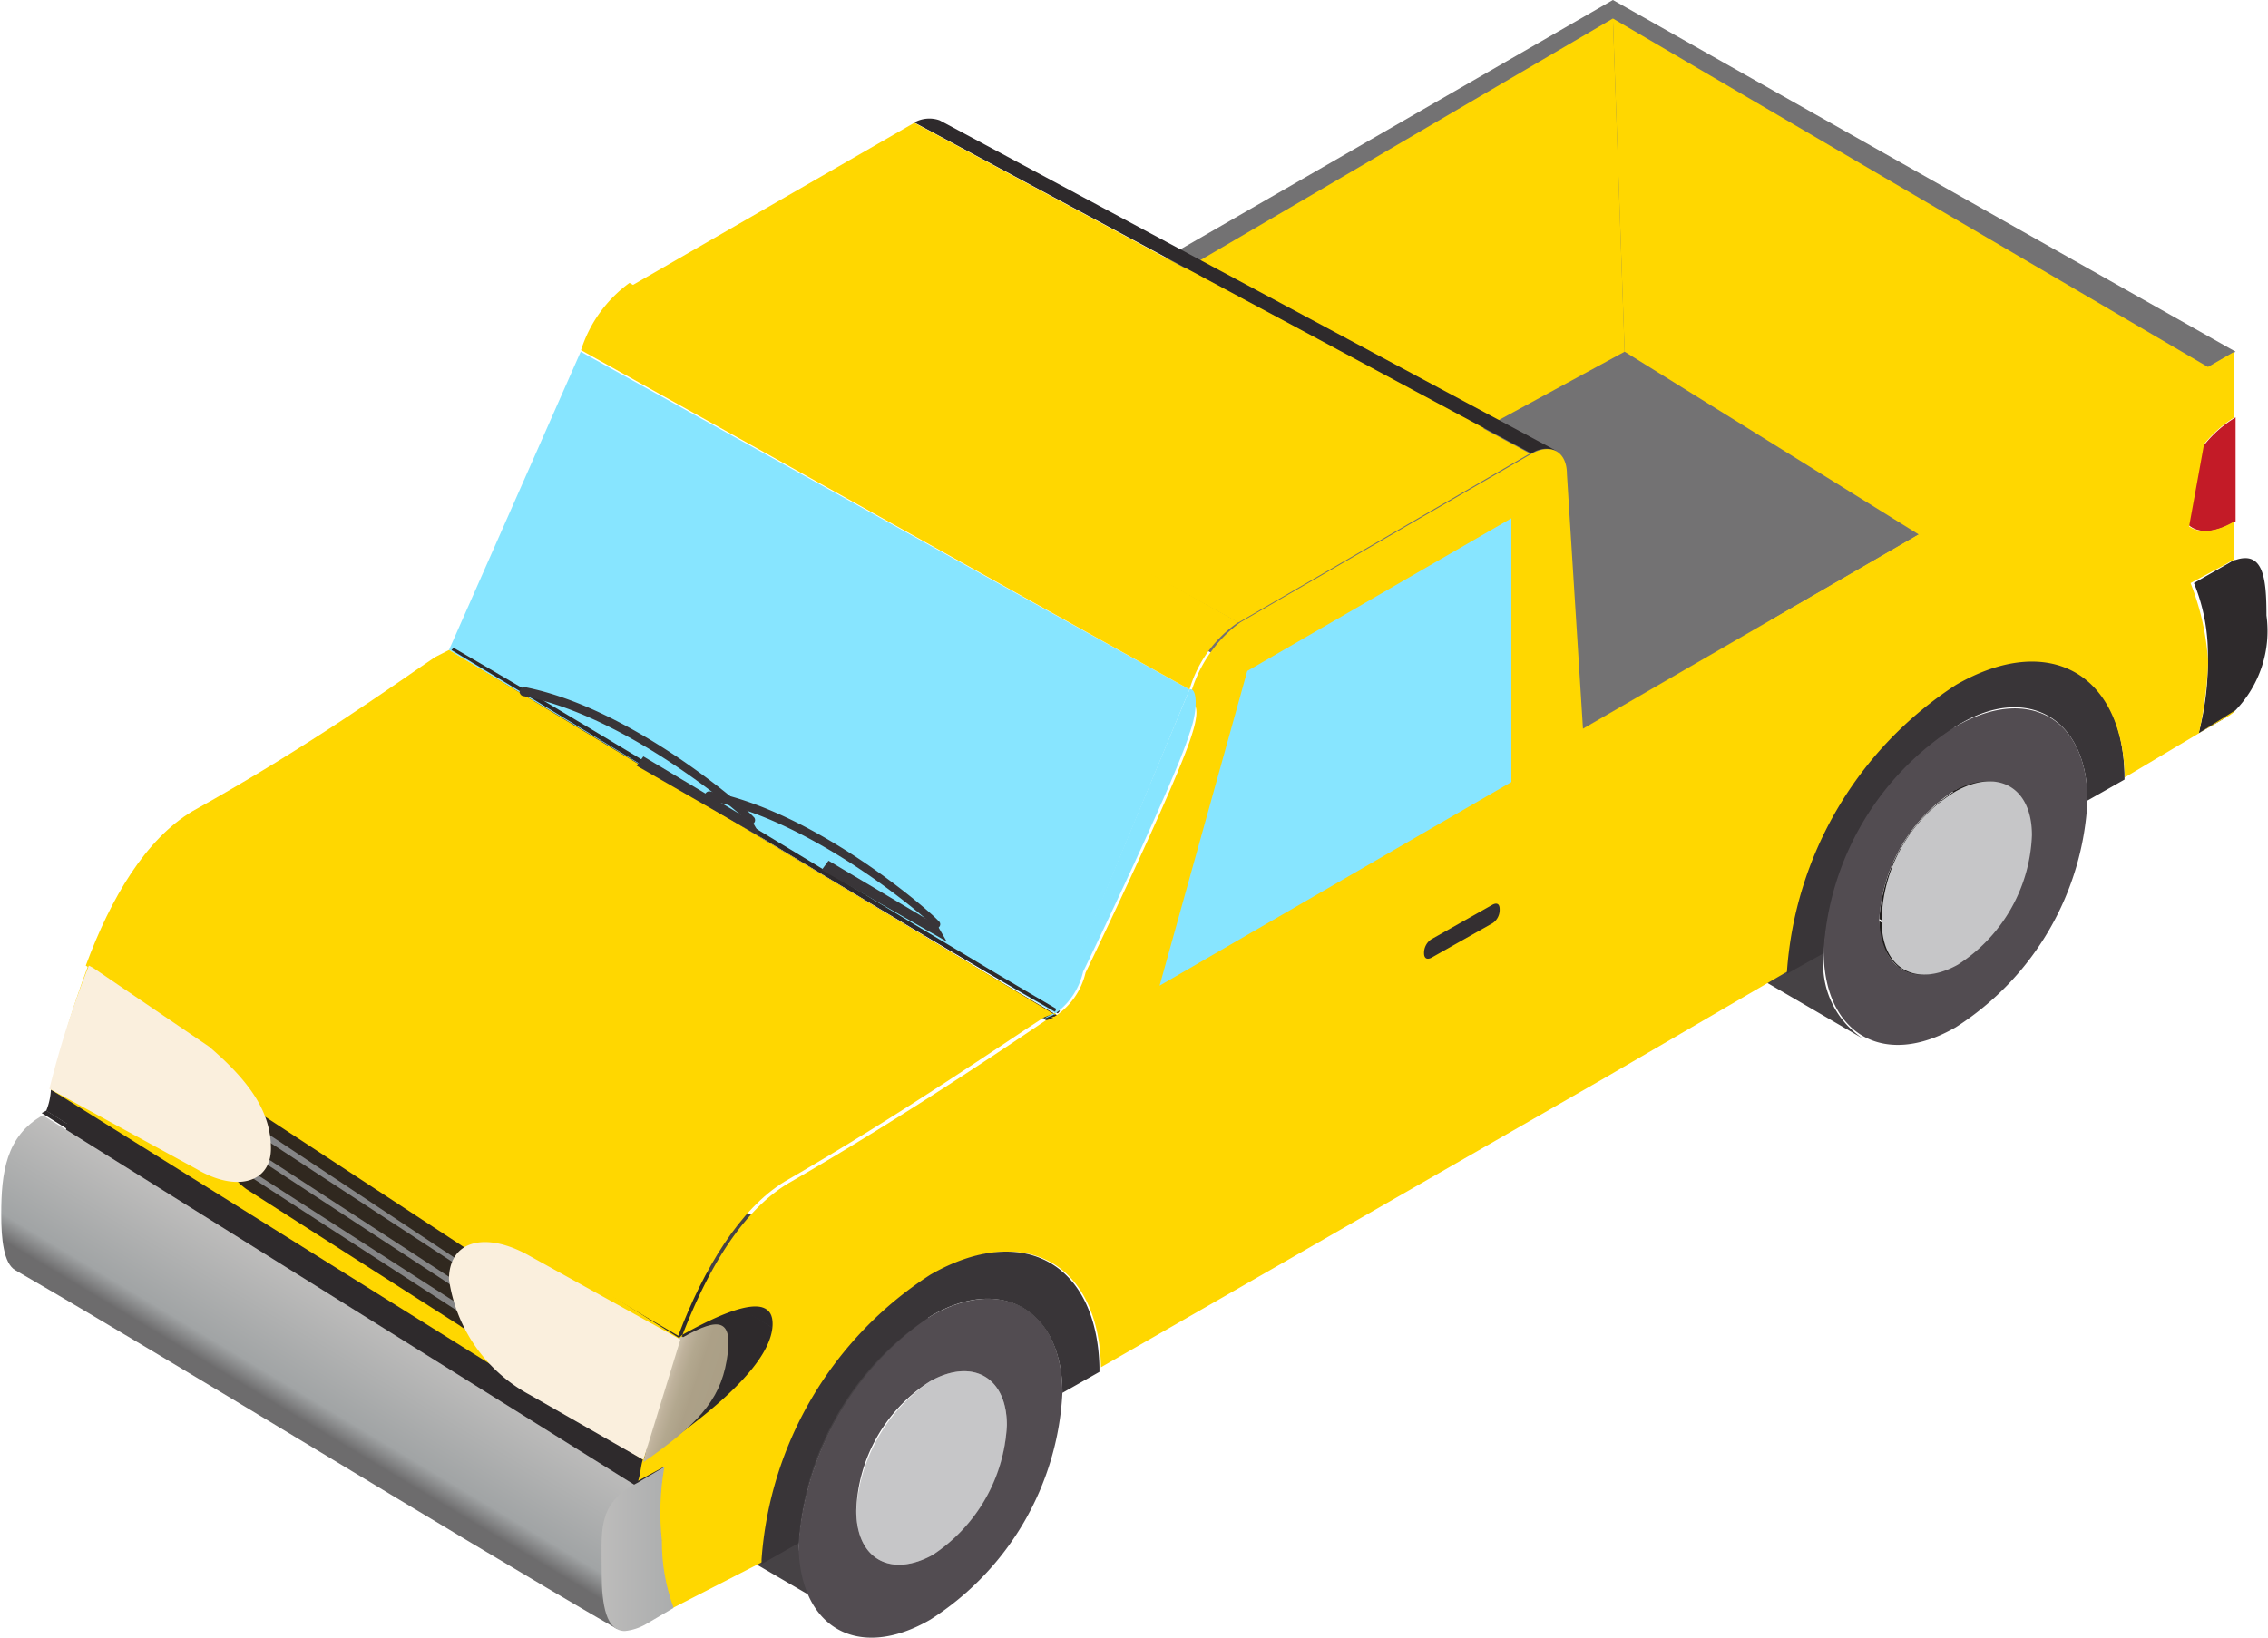 <svg id="Capa_1" data-name="Capa 1" data-type="camioneta.svg" xmlns="http://www.w3.org/2000/svg" xmlns:xlink="http://www.w3.org/1999/xlink" viewBox="0 0 73.5 53.09"><defs><style>.cls-1{fill:none;}.cls-2{fill:#1e1b1a;}.cls-3{fill:#edecec;}.cls-4{fill:#464245;}.cls-5{fill:#534f52;}.cls-6{fill:#2e2a2c;}.cls-7{fill:#c31b27;}.cls-8{fill:#393538;}.cls-9{fill:#524c51;}.cls-10{fill:#c6c6c8;}.body{fill:#ffd700;}.cls-13{fill:#737273;}.cls-14{fill:#87e5ff;}.cls-16{clip-path:url(#clip-path);}.cls-17{fill:url(#Degradado_sin_nombre_259);}.cls-18{clip-path:url(#clip-path-2);}.cls-19{fill:url(#Degradado_sin_nombre_259-2);}.cls-20{clip-path:url(#clip-path-3);}.cls-21{fill:url(#Degradado_sin_nombre_260);}.cls-22{fill:#30281f;}.cls-23{fill:#858586;}.cls-24{fill:#faefdd;}.cls-25{fill:#342f31;}</style><clipPath id="clip-path" transform="translate(-59.01 -61.1)"><path class="cls-1" d="M79,113.9c-5.7-3.3-13.8-8.33-19.5-11.63-.37-.22-.45-1-.45-1.8,0-1.35.15-2.55,1.35-3.22l19.2,12c-1.2.67-1,1.5-1,2.85,0,.82.08,1.57.45,1.8"/></clipPath><linearGradient id="Degradado_sin_nombre_259" x1="11.71" y1="42.08" x2="9.46" y2="45.83" gradientUnits="userSpaceOnUse"><stop offset="0" stop-color="#d6d4d4"/><stop offset="0.07" stop-color="#bebdbc"/><stop offset="0.83" stop-color="#a1a4a5"/><stop offset="1" stop-color="#6d6c6d"/></linearGradient><clipPath id="clip-path-2" transform="translate(-59.01 -61.1)"><path class="cls-1" d="M80.54,108.65a8.49,8.49,0,0,0-.08,2.4,6.14,6.14,0,0,0,.38,2.17l-.9.53a1.71,1.71,0,0,1-.68.22c-.6,0-.75-.82-.75-1.87,0-1.35-.15-2.18,1-2.85l.15-.08Z"/></clipPath><linearGradient id="Degradado_sin_nombre_259-2" x1="19" y1="50.21" x2="23.95" y2="50.21" xlink:href="#Degradado_sin_nombre_259"/><clipPath id="clip-path-3" transform="translate(-59.01 -61.1)"><path class="cls-1" d="M81.14,104.45c1.2-.68,1.65-.6,1.42.75s-1,2.1-2.7,3.3a39.57,39.57,0,0,1,1.13-4,.23.23,0,0,1,.15-.07"/></clipPath><linearGradient id="Degradado_sin_nombre_260" x1="21.17" y1="44.65" x2="23.29" y2="45.36" gradientUnits="userSpaceOnUse"><stop offset="0" stop-color="#faefdd"/><stop offset="0.08" stop-color="#e2d7c3"/><stop offset="0.18" stop-color="#cec3ae"/><stop offset="0.29" stop-color="#bfb29c"/><stop offset="0.43" stop-color="#b3a88f"/><stop offset="0.61" stop-color="#aca087"/><stop offset="1" stop-color="#aa9f86"/></linearGradient></defs><path class="cls-2" d="M107.61,78.12a2,2,0,0,0-.67-1.57l17.17,10a1.69,1.69,0,0,1,.68,1.58,5.24,5.24,0,0,1-2.4,4.2l-17.18-10a5.22,5.22,0,0,0,2.4-4.2" transform="translate(-59.01 -61.1)"/><path class="cls-2" d="M103.49,82.55a1.83,1.83,0,0,0,1.72-.15l17.18,10a1.63,1.63,0,0,1-1.73.15c-5.17-3-12.07-7-17.17-10" transform="translate(-59.01 -61.1)"/><path class="cls-3" d="M106.94,76.55l17.17,10a1.83,1.83,0,0,0-1.72.15l-17.18-10a1.8,1.8,0,0,1,1.73-.15" transform="translate(-59.01 -61.1)"/><path class="cls-3" d="M120.66,92.52c-4.87-2.85-9.75-5.7-14.62-8.47-.83-.53-1.73-1-2.55-1.5a1.88,1.88,0,0,1-.75-1.58,5.24,5.24,0,0,1,2.4-4.2l17.17,10a5.34,5.34,0,0,0-2.4,4.2,1.78,1.78,0,0,0,.75,1.57" transform="translate(-59.01 -61.1)"/><path class="cls-4" d="M119.39,94.77l-17.18-10a3.05,3.05,0,0,1-1.27-2.7,9.26,9.26,0,0,1,4.27-7.35l17.18,10a9.46,9.46,0,0,0-4.28,7.35,2.88,2.88,0,0,0,1.28,2.7" transform="translate(-59.01 -61.1)"/><path class="cls-5" d="M116.91,92.67l-17.17-10v-.15l17.17,10v.15" transform="translate(-59.01 -61.1)"/><path class="cls-6" d="M131.16,79.4c.15-.08.23-.15.3-.15.9-.3,1,.6,1,1.8a3.7,3.7,0,0,1-1,3.07c-.07.08-.22.15-.3.23l-.9.52a8.92,8.92,0,0,0,.3-2.4,6.06,6.06,0,0,0-.45-2.47Z" transform="translate(-59.01 -61.1)"/><path class="cls-7" d="M131.46,74.6V78c-1,.6-1.8.3-1.8-.6a3.77,3.77,0,0,1,1.8-2.77" transform="translate(-59.01 -61.1)"/><path class="cls-8" d="M122.39,83.22c3-1.72,5.4-.37,5.47,3v.15l-1.2.68c0-2.7-2-3.83-4.27-2.4A9.46,9.46,0,0,0,118.11,92l-1.2.67v-.15a12.23,12.23,0,0,1,5.48-9.3" transform="translate(-59.01 -61.1)"/><path class="cls-9" d="M122.39,92.37a5.16,5.16,0,0,0,2.4-4.2c0-1.57-1.13-2.17-2.48-1.42a5.34,5.34,0,0,0-2.4,4.2C120,92.52,121,93.12,122.39,92.37Zm0-7.72c2.32-1.35,4.27-.3,4.27,2.4a9.26,9.26,0,0,1-4.27,7.35c-2.33,1.35-4.28.22-4.28-2.48A9.25,9.25,0,0,1,122.39,84.65Z" transform="translate(-59.01 -61.1)"/><path class="cls-10" d="M122.39,86.75c1.35-.75,2.47-.15,2.47,1.42a5.22,5.22,0,0,1-2.4,4.2c-1.35.75-2.47.15-2.47-1.42a5,5,0,0,1,2.4-4.2" transform="translate(-59.01 -61.1)"/><polygon class="cls-2" points="32.1 11.63 34.8 24.9 40.73 21.45 34.8 24.9 32.1 11.63"/><polygon class="cls-13" points="51.3 23.63 32.1 11.63 52.27 0 72.45 11.4 51.3 23.63"/><polygon class="body" points="52.27 0.6 52.65 11.4 46.58 14.7 37.42 9.3 52.27 0.6"/><path class="cls-6" d="M89.46,65l20,10.72a.83.83,0,0,0-.82.08l-20-10.73a1,1,0,0,1,.82-.07" transform="translate(-59.01 -61.1)"/><path class="cls-10" d="M89.16,105.87c1.35-.75,2.48-.15,2.48,1.43a5.24,5.24,0,0,1-2.4,4.2c-1.35.75-2.48.15-2.48-1.43a5.47,5.47,0,0,1,2.4-4.2" transform="translate(-59.01 -61.1)"/><polygon class="cls-13" points="40.73 21.98 21 11.03 29.18 6.15 48.6 17.4 40.73 21.98"/><path class="cls-4" d="M86.46,113.52l-17.17-10c-1.05-.08-1.58-1-1.58-2.33A9.27,9.27,0,0,1,72,93.87l17.17,10a9.48,9.48,0,0,0-4.27,7.35c.07,1.27.52,2.25,1.57,2.32" transform="translate(-59.01 -61.1)"/><polygon class="cls-14" points="34.2 32.85 14.55 21.07 18.82 11.4 38.55 22.35 34.2 32.85"/><path class="cls-6" d="M73.64,82.17l.07-.07c5.7,3.3,13.88,8.4,19.65,11.77l-.07.08c-5.78-3.3-14-8.4-19.65-11.78" transform="translate(-59.01 -61.1)"/><path class="cls-6" d="M73.49,82.32c.07,0,.07-.07.15-.07,5.7,3.3,13.87,8.4,19.65,11.77-.08,0-.08.08-.15.08C88,91,78.66,85.32,73.49,82.32" transform="translate(-59.01 -61.1)"/><path class="cls-6" d="M61.26,101.6a5.94,5.94,0,0,1-.3-1.73c7.05,3.9,12,7,19.5,11.18a5,5,0,0,0,.3,1.87c-9.67-5.4-19.5-11.32-19.5-11.32" transform="translate(-59.01 -61.1)"/><polygon class="body" points="52.65 11.4 63.38 18.07 70.65 18.68 71.85 12.07 52.27 0.6 52.65 11.4"/><path class="cls-6" d="M64.86,92.15a.51.51,0,0,0-.22-.6l19.2,12c.15.07.22.3.22.6-5.1-3-14-9-19.2-12" transform="translate(-59.01 -61.1)"/><polygon class="cls-6" points="20.7 48 1.5 36 2.33 35.55 21.52 47.55 20.7 48"/><polygon class="cls-6" points="20.55 48.08 1.35 36.08 1.5 36 20.7 48 20.55 48.08"/><path class="cls-6" d="M61,99.5l1,.52,1,.53,1.05.52,1,.6,1,.6,1.12.6,3.15,2.63,1.13.6,1.12.6,1.13.6,1.12.6,1,.6,1.05.6,1,.52,1,.53,1,.52-1-.52-1-.53-1-.52L76,108.5l-1-.6-1.12-.6-1.13-.6-1.12-.6-1.13-.6-3.15-2.63-1.12-.6-1-.6-1-.6L63,100.55,62,100ZM61,99.42a12.71,12.71,0,0,1,.38-2.85l19.2,12a8.5,8.5,0,0,0-.08,2.4C74.69,107.75,66.66,102.8,61,99.42Z" transform="translate(-59.01 -61.1)"/><path class="cls-6" d="M60.66,96.42c5.7,3.3,13.5,8.63,19.2,12-.07.23-.07.45-.15.68l-19.2-12a2.08,2.08,0,0,0,.15-.68" transform="translate(-59.01 -61.1)"/><path class="cls-6" d="M60.66,96.42c1.8-1.2,4-2.85,4.2-4.27l19.2,12c-.15,1.42-2.4,3.07-4.2,4.27-5.17-3-14-9-19.2-12" transform="translate(-59.01 -61.1)"/><path class="body" d="M79.86,108.42l-19.2-12a31.62,31.62,0,0,1,1.2-4l19.2,12.08a30.6,30.6,0,0,0-1.2,4" transform="translate(-59.01 -61.1)"/><path class="body" d="M97.11,92.37l2.63-9.3,7.87-4.57v7.72ZM130,80l1.12-.6c.15-.08.23-.15.3-.15V78c-1,.6-1.8.3-1.8-.6a3.89,3.89,0,0,1,1.8-2.77V72.5L110.31,84.72l-.52-8.25c0-.75-.53-1-1.13-.67l-9.45,5.47a4.31,4.31,0,0,0-1.57,2.18l-.23.45h.08c.22-.08.45.07.15,1-.45,1.5-3.3,7.43-3.45,7.73a2.31,2.31,0,0,1-1,1.42c-.07,0-.15.08-.22.08-1,.67-4.5,3.07-8.4,5.32-2.4,1.43-3.83,5.4-4.65,9a39.31,39.31,0,0,1,1.12-4l.08-.08c1.2-.67,3.07-1.57,2.92-.22s-2.4,3.07-4.2,4.27c-.07.23-.07.45-.15.68l.83-.45a8.49,8.49,0,0,0-.08,2.4,6.14,6.14,0,0,0,.38,2.17l2.92-1.5a12.1,12.1,0,0,1,5.48-9.3c3-1.72,5.4-.37,5.47,3L111,96.05l5.92-3.45a12.08,12.08,0,0,1,5.48-9.3c3-1.73,5.4-.38,5.47,3l2.4-1.43a13.07,13.07,0,0,0,.3-2.32A8.35,8.35,0,0,0,130,80Z" transform="translate(-59.01 -61.1)"/><path class="body" d="M130.26,84.87h0l.9-.52a1,1,0,0,0,.3-.23Z" transform="translate(-59.01 -61.1)"/><polygon class="cls-14" points="40.42 21.75 48.98 16.8 48.98 25.35 37.58 31.95 40.42 21.75"/><polygon class="cls-14" points="48.6 17.4 48.6 25.13 38.1 31.27 40.73 21.98 48.6 17.4"/><path class="cls-9" d="M89.24,111.5a5.34,5.34,0,0,0,2.4-4.2c0-1.58-1.13-2.18-2.48-1.43a5.16,5.16,0,0,0-2.4,4.2C86.76,111.65,87.89,112.25,89.24,111.5Zm-.08-7.73c2.33-1.35,4.28-.22,4.28,2.48a9.27,9.27,0,0,1-4.28,7.35c-2.32,1.35-4.27.3-4.27-2.48A9.81,9.81,0,0,1,89.16,103.77Z" transform="translate(-59.01 -61.1)"/><path class="cls-6" d="M73.26,82.4c.08,0,.15-.08.23-.08L93.14,94.1c-.08,0-.15.07-.23.07L73.26,82.4" transform="translate(-59.01 -61.1)"/><path class="cls-8" d="M89.16,102.42c3-1.72,5.4-.37,5.48,3v.15l-1.2.68c0-2.7-2-3.83-4.28-2.48a9.48,9.48,0,0,0-4.27,7.35l-1.2.68v-.15a12,12,0,0,1,5.47-9.23" transform="translate(-59.01 -61.1)"/><polygon class="body" points="40.13 20.18 20.4 9.3 29.63 3.98 49.58 14.7 40.13 20.18"/><path class="cls-6" d="M80.76,113.22c-5.17-3-14.32-8.62-19.5-11.62,4.58,2.62,6.53,4.57,10.58,6.9,2.85,1.65,6,2.85,8.85,4.5a.28.28,0,0,1,.07.22" transform="translate(-59.01 -61.1)"/><path class="cls-14" d="M97.56,83.45c.23-.08.3.6,0,1.42-.45,1.5-3.3,7.43-3.45,7.73a2.28,2.28,0,0,1-1,1.42c-.08,0-.15.08-.23.08s-.07,0-.15.07c.3-.15.38-.22.45-.22Z" transform="translate(-59.01 -61.1)"/><path class="body" d="M97.56,83.45l-19.72-11a4.31,4.31,0,0,1,1.57-2.18l19.73,11a4,4,0,0,0-1.58,2.18" transform="translate(-59.01 -61.1)"/><path class="cls-6" d="M61,99.87v-.45c5.7,3.3,13.8,8.33,19.5,11.63C73,106.92,68,103.85,61,99.87" transform="translate(-59.01 -61.1)"/><g class="cls-16"><rect class="cls-17" y="36.15" width="20.55" height="16.65"/></g><g class="cls-18"><rect class="cls-19" x="19.35" y="47.55" width="2.47" height="5.33"/></g><g class="cls-20"><rect class="cls-21" x="20.85" y="42.67" width="2.93" height="4.73"/></g><path class="body" d="M93.21,94,73.56,82.17l-.45.23c-1.12.75-4,2.85-7.87,5-1.5.9-2.63,2.78-3.45,5,5.55,3.53,13.5,8.7,19.2,12,.82-2.17,2-4.12,3.45-5,3.9-2.25,7.35-4.65,8.4-5.32l.37-.15" transform="translate(-59.01 -61.1)"/><path class="cls-22" d="M74.16,101.6a3.1,3.1,0,0,1,.75,2.1c0,.52-.52.75-1,.37L67,99.65a2.17,2.17,0,0,1-.9-1.65c0-.53.67-1.2,1.2-.9Z" transform="translate(-59.01 -61.1)"/><path class="cls-23" d="M66.66,97.17c-.07,0-.07.08-.15.15l8.25,5.4c0-.07-.07-.15-.07-.22Z" transform="translate(-59.01 -61.1)"/><path class="cls-23" d="M66.21,98.45a.65.65,0,0,0,.15.3l8.33,5.4c.07,0,.07-.08.15-.15Z" transform="translate(-59.01 -61.1)"/><path class="cls-23" d="M66.21,97.7a.29.29,0,0,1-.07.15l8.7,5.7v-.23Z" transform="translate(-59.01 -61.1)"/><path class="cls-24" d="M60.66,96.42h0l.15.08L65.39,99c1.27.75,2.4.45,2.4-.67s-.6-2.1-2-3.3l-3.75-2.55-.15-.08a30.82,30.82,0,0,0-1.28,4" transform="translate(-59.01 -61.1)"/><path class="cls-24" d="M81.06,104.52l-1.2,3.9-3.67-2.1a5.07,5.07,0,0,1-2.63-3.75c0-1.27,1.2-1.57,2.63-.75Z" transform="translate(-59.01 -61.1)"/><path class="cls-25" d="M107.39,90.42c.15-.07.22,0,.22.15a.52.52,0,0,1-.22.45l-2,1.13c-.15.07-.23,0-.23-.15a.53.53,0,0,1,.23-.45Z" transform="translate(-59.01 -61.1)"/><polygon class="cls-8" points="24.68 27.15 24.38 26.63 20.85 24.52 20.63 24.82 24.68 27.15"/><path class="cls-8" d="M83.39,87.87c-.08,0-.08,0-.08-.07S79.49,84.35,76,83.67a.15.15,0,0,1-.15-.15.16.16,0,0,1,.15-.15c3.52.68,7.27,4,7.42,4.2a.14.14,0,0,1,0,.23c0,.07,0,.07-.07.07" transform="translate(-59.01 -61.1)"/><polygon class="cls-8" points="30.68 30.52 30.38 30 26.85 27.9 26.63 28.2 30.68 30.52"/><path class="cls-8" d="M89.39,91.25c-.08,0-.08,0-.08-.08S85.49,87.72,82,87.05a.16.16,0,0,1-.15-.15.15.15,0,0,1,.15-.15c3.52.67,7.27,4,7.42,4.2a.13.13,0,0,1,0,.22c0,.08,0,.08-.07.08" transform="translate(-59.01 -61.1)"/></svg>